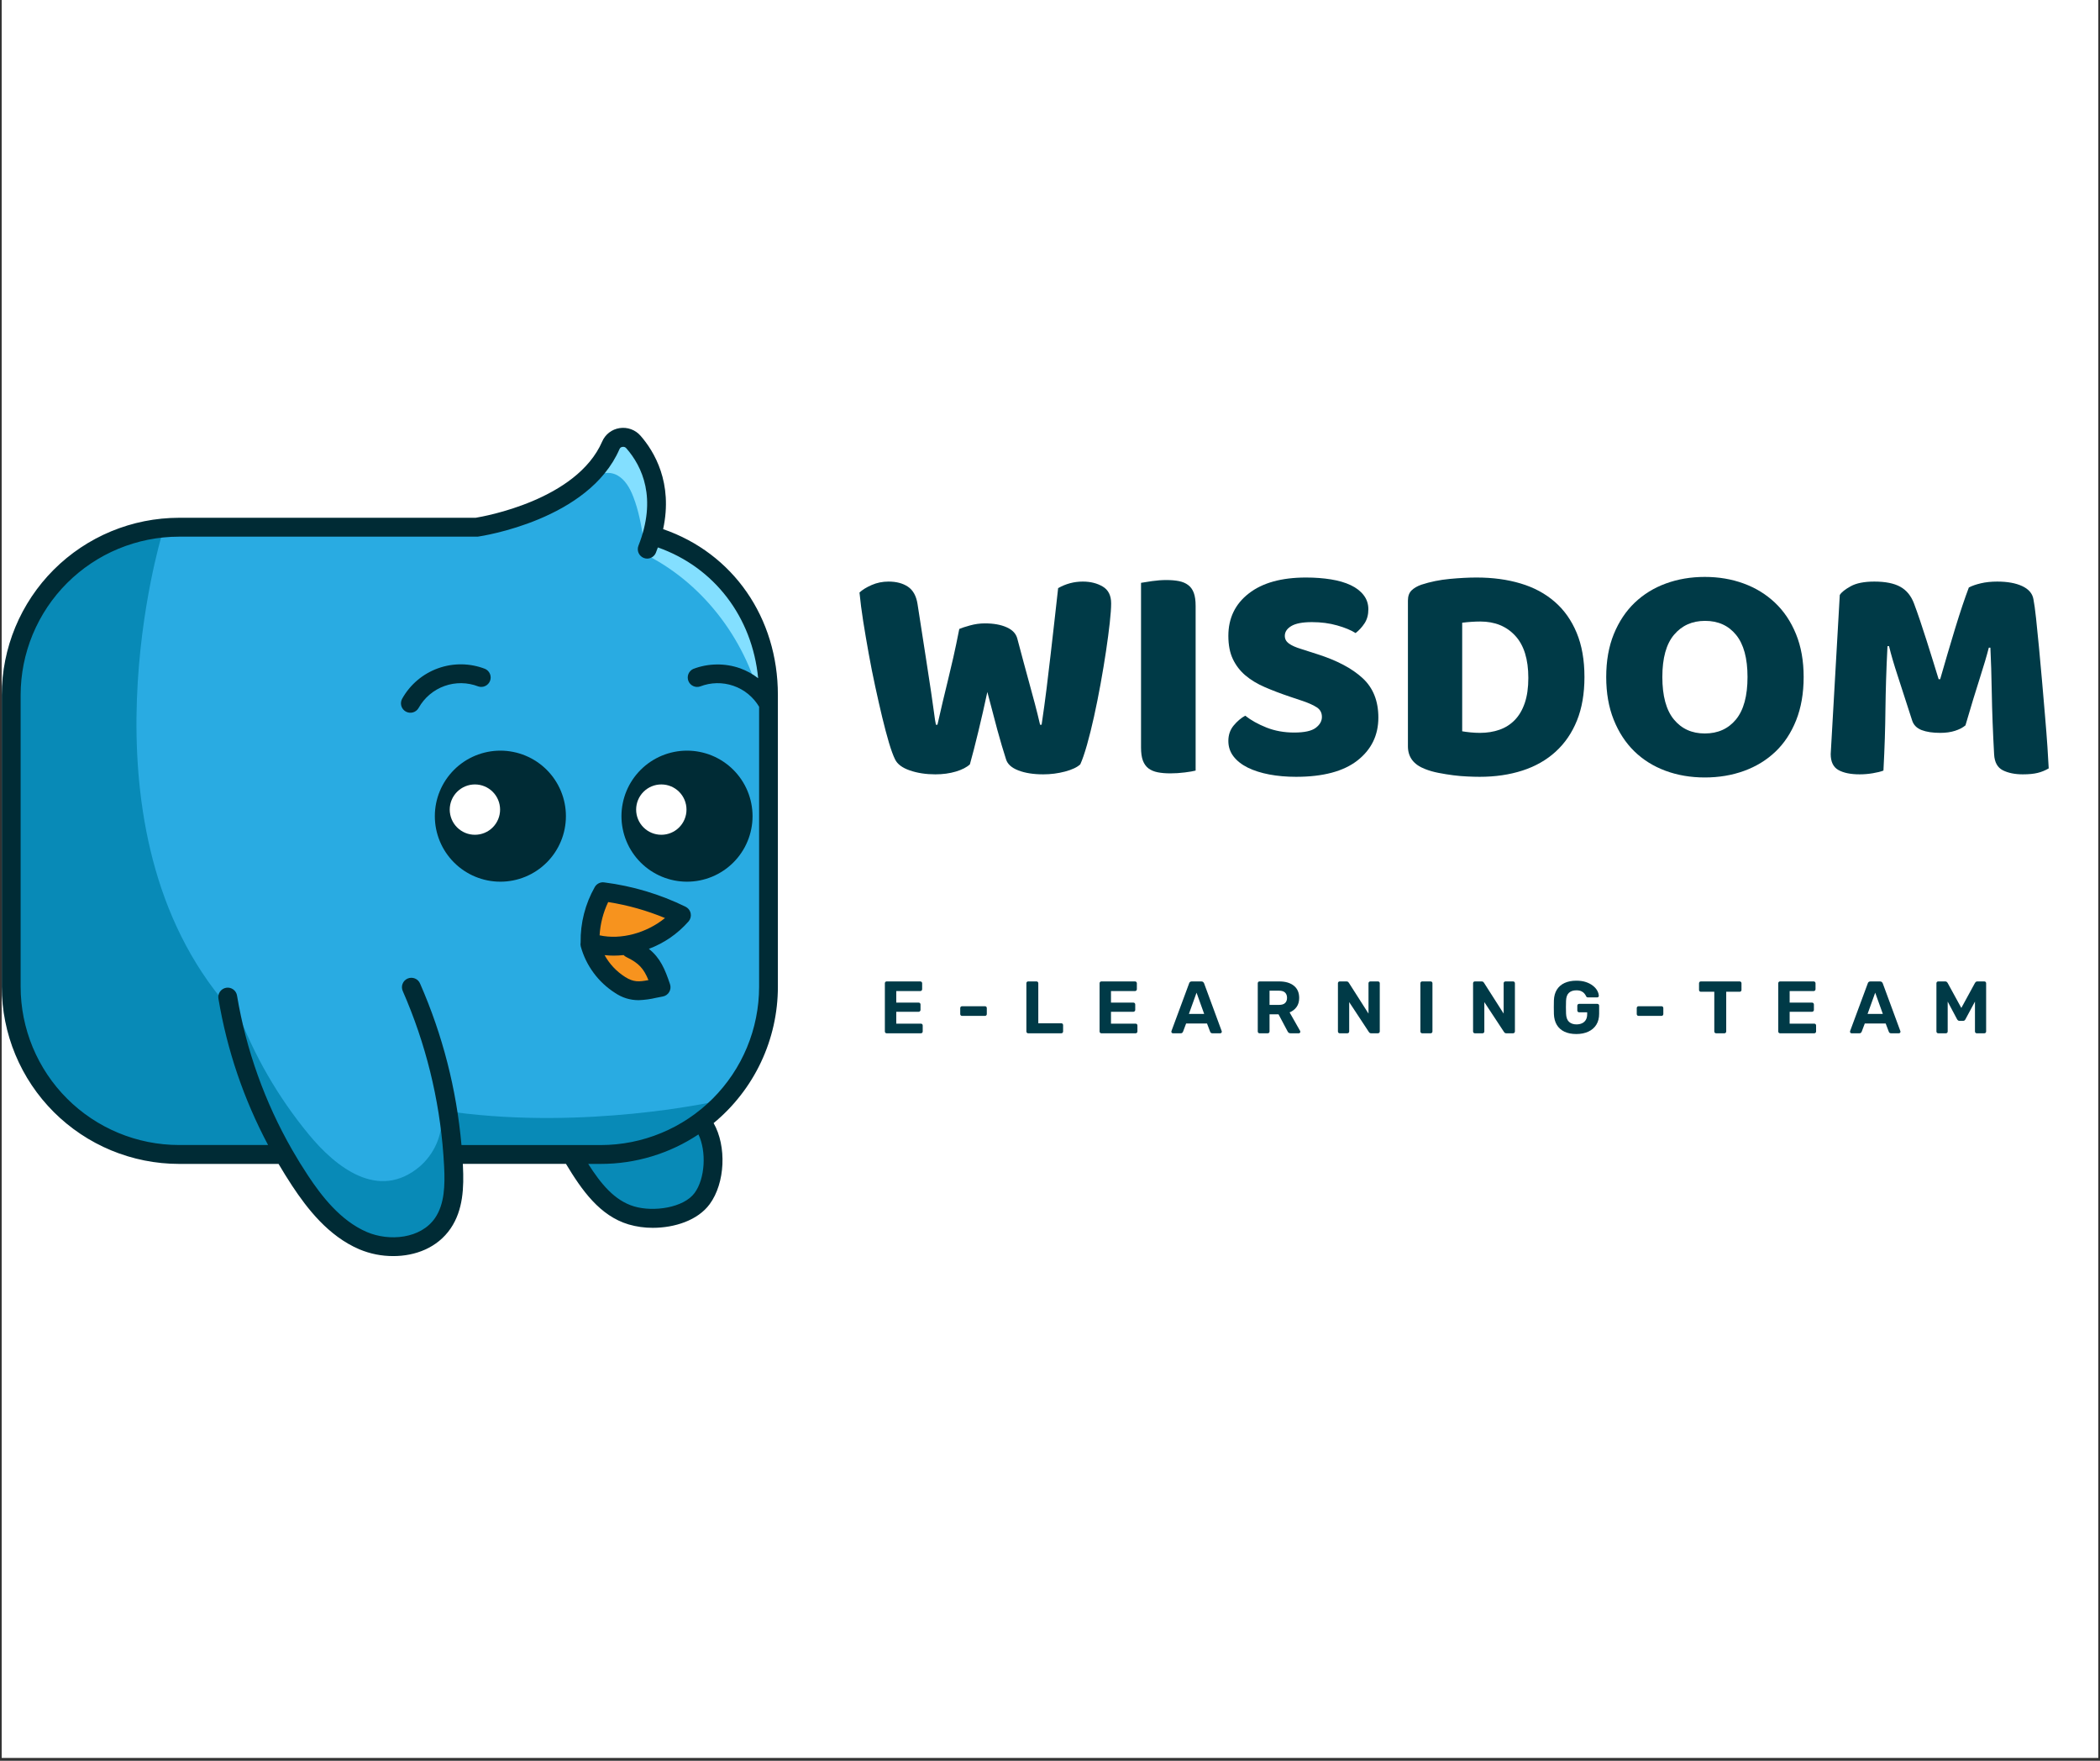 <svg xmlns="http://www.w3.org/2000/svg" xmlns:xlink="http://www.w3.org/1999/xlink" width="940" zoomAndPan="magnify" viewBox="0 0 705 591" height="788" preserveAspectRatio="xMidYMid meet" version="1.0"><rect x="0" y="0" width="705" height="591" fill="#333333" stroke="none"/><defs><g/><clipPath id="8e6c76192b"><path d="M 0.594 0 L 704.402 0 L 704.402 590 L 0.594 590 Z M 0.594 0 " clip-rule="nonzero"/></clipPath><clipPath id="f7c67c2484"><path d="M 0.594 143.172 L 261.156 143.172 L 261.156 421.699 L 0.594 421.699 Z M 0.594 143.172 " clip-rule="nonzero"/></clipPath></defs><g clip-path="url(#8e6c76192b)"><path fill="#ffffff" d="M 0.594 0 L 704.406 0 L 704.406 590 L 0.594 590 Z M 0.594 0 " fill-opacity="1" fill-rule="nonzero"/><path fill="#ffffff" d="M 0.594 0 L 704.406 0 L 704.406 590 L 0.594 590 Z M 0.594 0 " fill-opacity="1" fill-rule="nonzero"/></g><g fill="#003a47" fill-opacity="1"><g transform="translate(285.934, 259.062)"><g><path d="M 36.109 -47.953 C 36.879 -48.297 38.082 -48.691 39.719 -49.141 C 41.363 -49.598 43.023 -49.828 44.703 -49.828 C 47.629 -49.828 50.066 -49.391 52.016 -48.516 C 53.973 -47.648 55.164 -46.379 55.594 -44.703 C 56.352 -41.836 57.066 -39.164 57.734 -36.688 C 58.398 -34.207 59.047 -31.832 59.672 -29.562 C 60.297 -27.301 60.906 -25.051 61.5 -22.812 C 62.094 -20.582 62.672 -18.25 63.234 -15.812 L 63.75 -15.812 C 64.383 -20.062 64.941 -24.125 65.422 -28 C 65.91 -31.875 66.363 -35.676 66.781 -39.406 C 67.207 -43.145 67.629 -46.844 68.047 -50.5 C 68.461 -54.164 68.879 -57.883 69.297 -61.656 C 71.879 -63.125 74.641 -63.859 77.578 -63.859 C 80.16 -63.859 82.391 -63.301 84.266 -62.188 C 86.148 -61.07 87.094 -59.188 87.094 -56.531 C 87.094 -55 86.938 -52.816 86.625 -49.984 C 86.312 -47.16 85.895 -44.004 85.375 -40.516 C 84.852 -37.023 84.242 -33.359 83.547 -29.516 C 82.848 -25.68 82.113 -22.02 81.344 -18.531 C 80.57 -15.039 79.785 -11.879 78.984 -9.047 C 78.18 -6.223 77.43 -4.047 76.734 -2.516 C 75.691 -1.535 73.984 -0.727 71.609 -0.094 C 69.234 0.531 66.789 0.844 64.281 0.844 C 61 0.844 58.223 0.406 55.953 -0.469 C 53.68 -1.344 52.301 -2.582 51.812 -4.188 C 50.906 -6.977 49.926 -10.289 48.875 -14.125 C 47.832 -17.969 46.719 -22.191 45.531 -26.797 C 44.562 -22.266 43.551 -17.832 42.5 -13.5 C 41.457 -9.176 40.516 -5.516 39.672 -2.516 C 38.629 -1.535 37.062 -0.727 34.969 -0.094 C 32.875 0.531 30.57 0.844 28.062 0.844 C 24.914 0.844 22.066 0.406 19.516 -0.469 C 16.973 -1.344 15.316 -2.582 14.547 -4.188 C 13.922 -5.445 13.238 -7.312 12.5 -9.781 C 11.77 -12.258 11.02 -15.086 10.25 -18.266 C 9.488 -21.441 8.707 -24.879 7.906 -28.578 C 7.102 -32.273 6.367 -35.973 5.703 -39.672 C 5.035 -43.367 4.422 -46.977 3.859 -50.5 C 3.305 -54.031 2.891 -57.258 2.609 -60.188 C 3.586 -61.102 4.945 -61.941 6.688 -62.703 C 8.438 -63.473 10.328 -63.859 12.359 -63.859 C 15.004 -63.859 17.18 -63.281 18.891 -62.125 C 20.598 -60.977 21.664 -59.047 22.094 -56.328 C 23.207 -49.203 24.129 -43.266 24.859 -38.516 C 25.598 -33.773 26.191 -29.883 26.641 -26.844 C 27.098 -23.812 27.43 -21.457 27.641 -19.781 C 27.848 -18.102 28.055 -16.781 28.266 -15.812 L 28.781 -15.812 C 29.414 -18.602 30.008 -21.18 30.562 -23.547 C 31.125 -25.922 31.703 -28.312 32.297 -30.719 C 32.891 -33.133 33.5 -35.719 34.125 -38.469 C 34.75 -41.227 35.41 -44.391 36.109 -47.953 Z M 36.109 -47.953 "/></g></g></g><g fill="#003a47" fill-opacity="1"><g transform="translate(376.264, 259.062)"><g><path d="M 25.125 -0.422 C 24.352 -0.211 23.145 -0.004 21.5 0.203 C 19.863 0.41 18.242 0.516 16.641 0.516 C 15.035 0.516 13.625 0.395 12.406 0.156 C 11.188 -0.082 10.156 -0.516 9.312 -1.141 C 8.477 -1.773 7.848 -2.648 7.422 -3.766 C 7.004 -4.879 6.797 -6.348 6.797 -8.172 L 6.797 -63.438 C 7.566 -63.582 8.789 -63.773 10.469 -64.016 C 12.145 -64.254 13.75 -64.375 15.281 -64.375 C 16.883 -64.375 18.297 -64.254 19.516 -64.016 C 20.742 -63.773 21.773 -63.336 22.609 -62.703 C 23.453 -62.078 24.082 -61.207 24.5 -60.094 C 24.914 -58.977 25.125 -57.508 25.125 -55.688 Z M 25.125 -0.422 "/></g></g></g><g fill="#003a47" fill-opacity="1"><g transform="translate(408.189, 259.062)"><g><path d="M 24.812 -25.234 C 21.738 -26.273 18.945 -27.336 16.438 -28.422 C 13.926 -29.504 11.758 -30.812 9.938 -32.344 C 8.125 -33.883 6.711 -35.719 5.703 -37.844 C 4.691 -39.969 4.188 -42.566 4.188 -45.641 C 4.188 -51.578 6.473 -56.32 11.047 -59.875 C 15.617 -63.438 22.02 -65.219 30.25 -65.219 C 33.25 -65.219 36.039 -65.008 38.625 -64.594 C 41.207 -64.176 43.422 -63.531 45.266 -62.656 C 47.117 -61.781 48.566 -60.66 49.609 -59.297 C 50.66 -57.941 51.188 -56.359 51.188 -54.547 C 51.188 -52.723 50.766 -51.164 49.922 -49.875 C 49.086 -48.594 48.082 -47.492 46.906 -46.578 C 45.363 -47.555 43.301 -48.41 40.719 -49.141 C 38.133 -49.879 35.312 -50.25 32.25 -50.25 C 29.102 -50.25 26.797 -49.812 25.328 -48.938 C 23.867 -48.062 23.141 -46.961 23.141 -45.641 C 23.141 -44.598 23.594 -43.742 24.5 -43.078 C 25.406 -42.41 26.766 -41.801 28.578 -41.25 L 34.125 -39.469 C 40.688 -37.375 45.727 -34.703 49.25 -31.453 C 52.781 -28.211 54.547 -23.801 54.547 -18.219 C 54.547 -12.281 52.207 -7.477 47.531 -3.812 C 42.852 -0.156 35.977 1.672 26.906 1.672 C 23.695 1.672 20.711 1.41 17.953 0.891 C 15.191 0.367 12.781 -0.395 10.719 -1.406 C 8.664 -2.426 7.062 -3.688 5.906 -5.188 C 4.758 -6.688 4.188 -8.41 4.188 -10.359 C 4.188 -12.391 4.781 -14.117 5.969 -15.547 C 7.156 -16.973 8.445 -18.07 9.844 -18.844 C 11.789 -17.312 14.176 -15.984 17 -14.859 C 19.832 -13.742 22.926 -13.188 26.281 -13.188 C 29.695 -13.188 32.102 -13.707 33.5 -14.75 C 34.895 -15.801 35.594 -17.023 35.594 -18.422 C 35.594 -19.816 35.035 -20.879 33.922 -21.609 C 32.805 -22.348 31.234 -23.066 29.203 -23.766 Z M 24.812 -25.234 "/></g></g></g><g fill="#003a47" fill-opacity="1"><g transform="translate(465.862, 259.062)"><g><path d="M 25.016 -13.609 C 25.785 -13.473 26.727 -13.348 27.844 -13.234 C 28.957 -13.129 30.004 -13.078 30.984 -13.078 C 33.359 -13.078 35.539 -13.426 37.531 -14.125 C 39.52 -14.82 41.227 -15.906 42.656 -17.375 C 44.094 -18.844 45.211 -20.742 46.016 -23.078 C 46.816 -25.422 47.219 -28.234 47.219 -31.516 C 47.219 -37.797 45.75 -42.52 42.812 -45.688 C 39.883 -48.863 35.977 -50.453 31.094 -50.453 C 30.113 -50.453 29.117 -50.414 28.109 -50.344 C 27.098 -50.281 26.066 -50.18 25.016 -50.047 Z M 30.875 1.672 C 29.695 1.672 28.336 1.633 26.797 1.562 C 25.266 1.5 23.676 1.363 22.031 1.156 C 20.395 0.945 18.754 0.68 17.109 0.359 C 15.473 0.047 13.957 -0.383 12.562 -0.938 C 8.719 -2.406 6.797 -4.953 6.797 -8.578 L 6.797 -57.469 C 6.797 -58.938 7.195 -60.07 8 -60.875 C 8.812 -61.676 9.914 -62.32 11.312 -62.812 C 14.312 -63.789 17.484 -64.438 20.828 -64.75 C 24.18 -65.062 27.18 -65.219 29.828 -65.219 C 35.273 -65.219 40.211 -64.551 44.641 -63.219 C 49.078 -61.895 52.883 -59.852 56.062 -57.094 C 59.238 -54.344 61.695 -50.875 63.438 -46.688 C 65.188 -42.5 66.062 -37.547 66.062 -31.828 C 66.062 -26.242 65.223 -21.375 63.547 -17.219 C 61.867 -13.062 59.477 -9.57 56.375 -6.75 C 53.27 -3.926 49.551 -1.816 45.219 -0.422 C 40.895 0.973 36.113 1.672 30.875 1.672 Z M 30.875 1.672 "/></g></g></g><g fill="#003a47" fill-opacity="1"><g transform="translate(535.573, 259.062)"><g><path d="M 3.656 -31.828 C 3.656 -37.266 4.508 -42.078 6.219 -46.266 C 7.938 -50.453 10.273 -53.957 13.234 -56.781 C 16.203 -59.613 19.691 -61.758 23.703 -63.219 C 27.723 -64.688 32.07 -65.422 36.75 -65.422 C 41.426 -65.422 45.77 -64.688 49.781 -63.219 C 53.789 -61.758 57.297 -59.613 60.297 -56.781 C 63.297 -53.957 65.648 -50.453 67.359 -46.266 C 69.078 -42.078 69.938 -37.266 69.938 -31.828 C 69.938 -26.379 69.098 -21.539 67.422 -17.312 C 65.742 -13.094 63.422 -9.57 60.453 -6.75 C 57.484 -3.926 53.973 -1.781 49.922 -0.312 C 45.879 1.156 41.488 1.891 36.75 1.891 C 32 1.891 27.598 1.141 23.547 -0.359 C 19.504 -1.859 16.016 -4.039 13.078 -6.906 C 10.148 -9.77 7.848 -13.297 6.172 -17.484 C 4.492 -21.672 3.656 -26.453 3.656 -31.828 Z M 22.5 -31.828 C 22.5 -25.473 23.789 -20.723 26.375 -17.578 C 28.957 -14.441 32.414 -12.875 36.75 -12.875 C 41.145 -12.875 44.633 -14.441 47.219 -17.578 C 49.801 -20.723 51.094 -25.473 51.094 -31.828 C 51.094 -38.109 49.816 -42.816 47.266 -45.953 C 44.711 -49.098 41.238 -50.672 36.844 -50.672 C 32.52 -50.672 29.047 -49.113 26.422 -46 C 23.805 -42.895 22.5 -38.172 22.5 -31.828 Z M 22.5 -31.828 "/></g></g></g><g fill="#003a47" fill-opacity="1"><g transform="translate(609.157, 259.062)"><g><path d="M 50.672 -15.594 C 49.766 -14.832 48.594 -14.223 47.156 -13.766 C 45.727 -13.305 44.07 -13.078 42.188 -13.078 C 39.676 -13.078 37.598 -13.391 35.953 -14.016 C 34.316 -14.648 33.254 -15.734 32.766 -17.266 C 30.805 -23.41 29.195 -28.383 27.938 -32.188 C 26.688 -35.988 25.711 -39.32 25.016 -42.188 L 24.5 -42.188 C 24.289 -38.07 24.133 -34.32 24.031 -30.938 C 23.926 -27.551 23.852 -24.25 23.812 -21.031 C 23.781 -17.82 23.711 -14.578 23.609 -11.297 C 23.504 -8.023 23.348 -4.398 23.141 -0.422 C 22.234 -0.066 21.047 0.227 19.578 0.469 C 18.109 0.719 16.641 0.844 15.172 0.844 C 12.109 0.844 9.719 0.352 8 -0.625 C 6.289 -1.602 5.438 -3.383 5.438 -5.969 L 8.484 -59.359 C 9.035 -60.266 10.254 -61.238 12.141 -62.281 C 14.023 -63.332 16.676 -63.859 20.094 -63.859 C 23.789 -63.859 26.688 -63.281 28.781 -62.125 C 30.875 -60.977 32.41 -59.113 33.391 -56.531 C 34.023 -54.852 34.707 -52.93 35.438 -50.766 C 36.164 -48.609 36.895 -46.379 37.625 -44.078 C 38.363 -41.773 39.082 -39.488 39.781 -37.219 C 40.477 -34.945 41.109 -32.906 41.672 -31.094 L 42.188 -31.094 C 43.863 -36.957 45.535 -42.629 47.203 -48.109 C 48.879 -53.586 50.414 -58.176 51.812 -61.875 C 52.863 -62.426 54.207 -62.895 55.844 -63.281 C 57.488 -63.664 59.32 -63.859 61.344 -63.859 C 64.758 -63.859 67.551 -63.352 69.719 -62.344 C 71.883 -61.332 73.141 -59.883 73.484 -58 C 73.766 -56.602 74.062 -54.457 74.375 -51.562 C 74.688 -48.664 75.016 -45.398 75.359 -41.766 C 75.711 -38.141 76.062 -34.301 76.406 -30.25 C 76.758 -26.207 77.094 -22.316 77.406 -18.578 C 77.727 -14.848 77.992 -11.426 78.203 -8.312 C 78.41 -5.207 78.551 -2.82 78.625 -1.156 C 77.438 -0.457 76.195 0.047 74.906 0.359 C 73.613 0.68 71.957 0.844 69.938 0.844 C 67.281 0.844 65.047 0.391 63.234 -0.516 C 61.422 -1.43 60.441 -3.211 60.297 -5.859 C 59.879 -13.461 59.617 -20.301 59.516 -26.375 C 59.41 -32.445 59.254 -37.547 59.047 -41.672 L 58.516 -41.672 C 57.816 -38.941 56.805 -35.52 55.484 -31.406 C 54.16 -27.289 52.555 -22.02 50.672 -15.594 Z M 50.672 -15.594 "/></g></g></g><g fill="#003a47" fill-opacity="1"><g transform="translate(295.219, 346.817)"><g><path d="M 2.438 0 C 2.27 0 2.129 -0.055 2.016 -0.172 C 1.898 -0.285 1.844 -0.438 1.844 -0.625 L 1.844 -16.797 C 1.844 -16.973 1.898 -17.117 2.016 -17.234 C 2.129 -17.348 2.27 -17.406 2.438 -17.406 L 13.734 -17.406 C 13.91 -17.406 14.055 -17.348 14.172 -17.234 C 14.297 -17.117 14.359 -16.973 14.359 -16.797 L 14.359 -14.797 C 14.359 -14.617 14.297 -14.469 14.172 -14.344 C 14.055 -14.227 13.91 -14.172 13.734 -14.172 L 5.672 -14.172 L 5.672 -10.297 L 13.188 -10.297 C 13.363 -10.297 13.508 -10.238 13.625 -10.125 C 13.75 -10.008 13.812 -9.859 13.812 -9.672 L 13.812 -7.828 C 13.812 -7.672 13.75 -7.531 13.625 -7.406 C 13.508 -7.281 13.363 -7.219 13.188 -7.219 L 5.672 -7.219 L 5.672 -3.234 L 13.938 -3.234 C 14.113 -3.234 14.258 -3.176 14.375 -3.062 C 14.488 -2.945 14.547 -2.797 14.547 -2.609 L 14.547 -0.625 C 14.547 -0.438 14.488 -0.285 14.375 -0.172 C 14.258 -0.055 14.113 0 13.938 0 Z M 2.438 0 "/></g></g></g><g fill="#003a47" fill-opacity="1"><g transform="translate(320.863, 346.817)"><g><path d="M 2.094 -5.844 C 1.926 -5.844 1.785 -5.898 1.672 -6.016 C 1.555 -6.129 1.5 -6.281 1.5 -6.469 L 1.5 -8.453 C 1.5 -8.641 1.555 -8.789 1.672 -8.906 C 1.785 -9.02 1.926 -9.078 2.094 -9.078 L 9.828 -9.078 C 9.992 -9.078 10.133 -9.02 10.25 -8.906 C 10.363 -8.789 10.422 -8.641 10.422 -8.453 L 10.422 -6.469 C 10.422 -6.281 10.363 -6.129 10.25 -6.016 C 10.133 -5.898 9.992 -5.844 9.828 -5.844 Z M 2.094 -5.844 "/></g></g></g><g fill="#003a47" fill-opacity="1"><g transform="translate(342.727, 346.817)"><g><path d="M 2.438 0 C 2.27 0 2.129 -0.055 2.016 -0.172 C 1.898 -0.285 1.844 -0.438 1.844 -0.625 L 1.844 -16.797 C 1.844 -16.973 1.898 -17.117 2.016 -17.234 C 2.129 -17.348 2.27 -17.406 2.438 -17.406 L 5.25 -17.406 C 5.414 -17.406 5.555 -17.348 5.672 -17.234 C 5.785 -17.117 5.844 -16.973 5.844 -16.797 L 5.844 -3.359 L 13.562 -3.359 C 13.738 -3.359 13.883 -3.301 14 -3.188 C 14.113 -3.07 14.172 -2.922 14.172 -2.734 L 14.172 -0.625 C 14.172 -0.438 14.113 -0.285 14 -0.172 C 13.883 -0.055 13.738 0 13.562 0 Z M 2.438 0 "/></g></g></g><g fill="#003a47" fill-opacity="1"><g transform="translate(367.302, 346.817)"><g><path d="M 2.438 0 C 2.27 0 2.129 -0.055 2.016 -0.172 C 1.898 -0.285 1.844 -0.438 1.844 -0.625 L 1.844 -16.797 C 1.844 -16.973 1.898 -17.117 2.016 -17.234 C 2.129 -17.348 2.27 -17.406 2.438 -17.406 L 13.734 -17.406 C 13.91 -17.406 14.055 -17.348 14.172 -17.234 C 14.297 -17.117 14.359 -16.973 14.359 -16.797 L 14.359 -14.797 C 14.359 -14.617 14.297 -14.469 14.172 -14.344 C 14.055 -14.227 13.91 -14.172 13.734 -14.172 L 5.672 -14.172 L 5.672 -10.297 L 13.188 -10.297 C 13.363 -10.297 13.508 -10.238 13.625 -10.125 C 13.75 -10.008 13.812 -9.859 13.812 -9.672 L 13.812 -7.828 C 13.812 -7.672 13.75 -7.531 13.625 -7.406 C 13.508 -7.281 13.363 -7.219 13.188 -7.219 L 5.672 -7.219 L 5.672 -3.234 L 13.938 -3.234 C 14.113 -3.234 14.258 -3.176 14.375 -3.062 C 14.488 -2.945 14.547 -2.797 14.547 -2.609 L 14.547 -0.625 C 14.547 -0.438 14.488 -0.285 14.375 -0.172 C 14.258 -0.055 14.113 0 13.938 0 Z M 2.438 0 "/></g></g></g><g fill="#003a47" fill-opacity="1"><g transform="translate(392.946, 346.817)"><g><path d="M 0.828 0 C 0.672 0 0.539 -0.051 0.438 -0.156 C 0.344 -0.27 0.297 -0.391 0.297 -0.516 C 0.297 -0.598 0.305 -0.676 0.328 -0.75 L 6.25 -16.734 C 6.289 -16.922 6.383 -17.078 6.531 -17.203 C 6.688 -17.336 6.895 -17.406 7.156 -17.406 L 10.344 -17.406 C 10.613 -17.406 10.82 -17.336 10.969 -17.203 C 11.113 -17.078 11.223 -16.922 11.297 -16.734 L 17.188 -0.75 C 17.219 -0.676 17.234 -0.598 17.234 -0.516 C 17.234 -0.391 17.18 -0.27 17.078 -0.156 C 16.973 -0.051 16.844 0 16.688 0 L 14.078 0 C 13.848 0 13.672 -0.055 13.547 -0.172 C 13.43 -0.285 13.359 -0.395 13.328 -0.5 L 12.266 -3.281 L 5.25 -3.281 L 4.203 -0.5 C 4.148 -0.395 4.07 -0.285 3.969 -0.172 C 3.863 -0.055 3.688 0 3.438 0 Z M 6.188 -6.5 L 11.312 -6.5 L 8.75 -13.625 Z M 6.188 -6.5 "/></g></g></g><g fill="#003a47" fill-opacity="1"><g transform="translate(420.405, 346.817)"><g><path d="M 2.438 0 C 2.27 0 2.129 -0.055 2.016 -0.172 C 1.898 -0.285 1.844 -0.438 1.844 -0.625 L 1.844 -16.797 C 1.844 -16.973 1.898 -17.117 2.016 -17.234 C 2.129 -17.348 2.27 -17.406 2.438 -17.406 L 9.047 -17.406 C 11.117 -17.406 12.754 -16.926 13.953 -15.969 C 15.148 -15.02 15.75 -13.648 15.75 -11.859 C 15.75 -10.648 15.457 -9.641 14.875 -8.828 C 14.289 -8.016 13.508 -7.41 12.531 -7.016 L 16.062 -0.797 C 16.113 -0.691 16.141 -0.598 16.141 -0.516 C 16.141 -0.391 16.086 -0.27 15.984 -0.156 C 15.879 -0.051 15.758 0 15.625 0 L 12.828 0 C 12.535 0 12.312 -0.078 12.156 -0.234 C 12.008 -0.391 11.906 -0.535 11.844 -0.672 L 8.812 -6.375 L 5.797 -6.375 L 5.797 -0.625 C 5.797 -0.438 5.738 -0.285 5.625 -0.172 C 5.508 -0.055 5.359 0 5.172 0 Z M 5.797 -9.531 L 9 -9.531 C 9.895 -9.531 10.562 -9.734 11 -10.141 C 11.445 -10.555 11.672 -11.141 11.672 -11.891 C 11.672 -12.641 11.453 -13.227 11.016 -13.656 C 10.586 -14.082 9.914 -14.297 9 -14.297 L 5.797 -14.297 Z M 5.797 -9.531 "/></g></g></g><g fill="#003a47" fill-opacity="1"><g transform="translate(447.318, 346.817)"><g><path d="M 2.438 0 C 2.27 0 2.129 -0.055 2.016 -0.172 C 1.898 -0.285 1.844 -0.438 1.844 -0.625 L 1.844 -16.797 C 1.844 -16.973 1.898 -17.117 2.016 -17.234 C 2.129 -17.348 2.27 -17.406 2.438 -17.406 L 4.719 -17.406 C 4.969 -17.406 5.148 -17.348 5.266 -17.234 C 5.391 -17.117 5.469 -17.031 5.5 -16.969 L 12.109 -6.609 L 12.109 -16.797 C 12.109 -16.973 12.164 -17.117 12.281 -17.234 C 12.406 -17.348 12.555 -17.406 12.734 -17.406 L 15.266 -17.406 C 15.453 -17.406 15.602 -17.348 15.719 -17.234 C 15.832 -17.117 15.891 -16.973 15.891 -16.797 L 15.891 -0.625 C 15.891 -0.457 15.832 -0.312 15.719 -0.188 C 15.602 -0.062 15.453 0 15.266 0 L 12.984 0 C 12.734 0 12.551 -0.062 12.438 -0.188 C 12.32 -0.312 12.25 -0.398 12.219 -0.453 L 5.625 -10.469 L 5.625 -0.625 C 5.625 -0.438 5.566 -0.285 5.453 -0.172 C 5.336 -0.055 5.188 0 5 0 Z M 2.438 0 "/></g></g></g><g fill="#003a47" fill-opacity="1"><g transform="translate(475.002, 346.817)"><g><path d="M 2.438 0 C 2.27 0 2.129 -0.055 2.016 -0.172 C 1.898 -0.285 1.844 -0.438 1.844 -0.625 L 1.844 -16.797 C 1.844 -16.973 1.898 -17.117 2.016 -17.234 C 2.129 -17.348 2.27 -17.406 2.438 -17.406 L 5.297 -17.406 C 5.461 -17.406 5.602 -17.348 5.719 -17.234 C 5.832 -17.117 5.891 -16.973 5.891 -16.797 L 5.891 -0.625 C 5.891 -0.438 5.832 -0.285 5.719 -0.172 C 5.602 -0.055 5.461 0 5.297 0 Z M 2.438 0 "/></g></g></g><g fill="#003a47" fill-opacity="1"><g transform="translate(492.687, 346.817)"><g><path d="M 2.438 0 C 2.27 0 2.129 -0.055 2.016 -0.172 C 1.898 -0.285 1.844 -0.438 1.844 -0.625 L 1.844 -16.797 C 1.844 -16.973 1.898 -17.117 2.016 -17.234 C 2.129 -17.348 2.27 -17.406 2.438 -17.406 L 4.719 -17.406 C 4.969 -17.406 5.148 -17.348 5.266 -17.234 C 5.391 -17.117 5.469 -17.031 5.5 -16.969 L 12.109 -6.609 L 12.109 -16.797 C 12.109 -16.973 12.164 -17.117 12.281 -17.234 C 12.406 -17.348 12.555 -17.406 12.734 -17.406 L 15.266 -17.406 C 15.453 -17.406 15.602 -17.348 15.719 -17.234 C 15.832 -17.117 15.891 -16.973 15.891 -16.797 L 15.891 -0.625 C 15.891 -0.457 15.832 -0.312 15.719 -0.188 C 15.602 -0.062 15.453 0 15.266 0 L 12.984 0 C 12.734 0 12.551 -0.062 12.438 -0.188 C 12.32 -0.312 12.25 -0.398 12.219 -0.453 L 5.625 -10.469 L 5.625 -0.625 C 5.625 -0.438 5.566 -0.285 5.453 -0.172 C 5.336 -0.055 5.188 0 5 0 Z M 2.438 0 "/></g></g></g><g fill="#003a47" fill-opacity="1"><g transform="translate(520.37, 346.817)"><g><path d="M 8.828 0.25 C 7.273 0.25 5.945 -0.008 4.844 -0.531 C 3.738 -1.051 2.883 -1.812 2.281 -2.812 C 1.676 -3.82 1.348 -5.039 1.297 -6.469 C 1.273 -7.176 1.266 -7.938 1.266 -8.75 C 1.266 -9.562 1.273 -10.332 1.297 -11.062 C 1.348 -12.457 1.676 -13.645 2.281 -14.625 C 2.883 -15.602 3.742 -16.352 4.859 -16.875 C 5.984 -17.395 7.305 -17.656 8.828 -17.656 C 10.055 -17.656 11.133 -17.5 12.062 -17.188 C 12.988 -16.875 13.77 -16.461 14.406 -15.953 C 15.051 -15.453 15.535 -14.898 15.859 -14.297 C 16.18 -13.703 16.352 -13.125 16.375 -12.562 C 16.375 -12.414 16.32 -12.289 16.219 -12.188 C 16.113 -12.094 15.984 -12.047 15.828 -12.047 L 12.734 -12.047 C 12.566 -12.047 12.438 -12.078 12.344 -12.141 C 12.258 -12.203 12.18 -12.301 12.109 -12.438 C 11.992 -12.719 11.805 -13.016 11.547 -13.328 C 11.297 -13.648 10.953 -13.91 10.516 -14.109 C 10.086 -14.316 9.523 -14.422 8.828 -14.422 C 7.785 -14.422 6.961 -14.145 6.359 -13.594 C 5.754 -13.051 5.426 -12.164 5.375 -10.938 C 5.32 -9.52 5.32 -8.07 5.375 -6.594 C 5.426 -5.312 5.766 -4.391 6.391 -3.828 C 7.023 -3.266 7.852 -2.984 8.875 -2.984 C 9.562 -2.984 10.172 -3.102 10.703 -3.344 C 11.242 -3.582 11.672 -3.953 11.984 -4.453 C 12.305 -4.961 12.469 -5.617 12.469 -6.422 L 12.469 -7.047 L 9.75 -7.047 C 9.582 -7.047 9.441 -7.102 9.328 -7.219 C 9.211 -7.344 9.156 -7.488 9.156 -7.656 L 9.156 -9.25 C 9.156 -9.438 9.211 -9.586 9.328 -9.703 C 9.441 -9.816 9.582 -9.875 9.75 -9.875 L 15.875 -9.875 C 16.051 -9.875 16.195 -9.816 16.312 -9.703 C 16.426 -9.586 16.484 -9.438 16.484 -9.25 L 16.484 -6.547 C 16.484 -5.117 16.172 -3.898 15.547 -2.891 C 14.922 -1.879 14.031 -1.102 12.875 -0.562 C 11.719 -0.02 10.367 0.25 8.828 0.25 Z M 8.828 0.25 "/></g></g></g><g fill="#003a47" fill-opacity="1"><g transform="translate(547.979, 346.817)"><g><path d="M 2.094 -5.844 C 1.926 -5.844 1.785 -5.898 1.672 -6.016 C 1.555 -6.129 1.5 -6.281 1.5 -6.469 L 1.5 -8.453 C 1.5 -8.641 1.555 -8.789 1.672 -8.906 C 1.785 -9.02 1.926 -9.078 2.094 -9.078 L 9.828 -9.078 C 9.992 -9.078 10.133 -9.02 10.25 -8.906 C 10.363 -8.789 10.422 -8.641 10.422 -8.453 L 10.422 -6.469 C 10.422 -6.281 10.363 -6.129 10.25 -6.016 C 10.133 -5.898 9.992 -5.844 9.828 -5.844 Z M 2.094 -5.844 "/></g></g></g><g fill="#003a47" fill-opacity="1"><g transform="translate(569.843, 346.817)"><g><path d="M 6.297 0 C 6.109 0 5.957 -0.055 5.844 -0.172 C 5.727 -0.285 5.672 -0.438 5.672 -0.625 L 5.672 -13.938 L 1.141 -13.938 C 0.973 -13.938 0.832 -13.992 0.719 -14.109 C 0.602 -14.223 0.547 -14.367 0.547 -14.547 L 0.547 -16.797 C 0.547 -16.973 0.602 -17.117 0.719 -17.234 C 0.832 -17.348 0.973 -17.406 1.141 -17.406 L 14.172 -17.406 C 14.359 -17.406 14.508 -17.348 14.625 -17.234 C 14.738 -17.117 14.797 -16.973 14.797 -16.797 L 14.797 -14.547 C 14.797 -14.367 14.738 -14.223 14.625 -14.109 C 14.508 -13.992 14.359 -13.938 14.172 -13.938 L 9.672 -13.938 L 9.672 -0.625 C 9.672 -0.438 9.613 -0.285 9.5 -0.172 C 9.383 -0.055 9.234 0 9.047 0 Z M 6.297 0 "/></g></g></g><g fill="#003a47" fill-opacity="1"><g transform="translate(595.139, 346.817)"><g><path d="M 2.438 0 C 2.27 0 2.129 -0.055 2.016 -0.172 C 1.898 -0.285 1.844 -0.438 1.844 -0.625 L 1.844 -16.797 C 1.844 -16.973 1.898 -17.117 2.016 -17.234 C 2.129 -17.348 2.27 -17.406 2.438 -17.406 L 13.734 -17.406 C 13.91 -17.406 14.055 -17.348 14.172 -17.234 C 14.297 -17.117 14.359 -16.973 14.359 -16.797 L 14.359 -14.797 C 14.359 -14.617 14.297 -14.469 14.172 -14.344 C 14.055 -14.227 13.91 -14.172 13.734 -14.172 L 5.672 -14.172 L 5.672 -10.297 L 13.188 -10.297 C 13.363 -10.297 13.508 -10.238 13.625 -10.125 C 13.75 -10.008 13.812 -9.859 13.812 -9.672 L 13.812 -7.828 C 13.812 -7.672 13.75 -7.531 13.625 -7.406 C 13.508 -7.281 13.363 -7.219 13.188 -7.219 L 5.672 -7.219 L 5.672 -3.234 L 13.938 -3.234 C 14.113 -3.234 14.258 -3.176 14.375 -3.062 C 14.488 -2.945 14.547 -2.797 14.547 -2.609 L 14.547 -0.625 C 14.547 -0.438 14.488 -0.285 14.375 -0.172 C 14.258 -0.055 14.113 0 13.938 0 Z M 2.438 0 "/></g></g></g><g fill="#003a47" fill-opacity="1"><g transform="translate(620.783, 346.817)"><g><path d="M 0.828 0 C 0.672 0 0.539 -0.051 0.438 -0.156 C 0.344 -0.27 0.297 -0.391 0.297 -0.516 C 0.297 -0.598 0.305 -0.676 0.328 -0.75 L 6.25 -16.734 C 6.289 -16.922 6.383 -17.078 6.531 -17.203 C 6.688 -17.336 6.895 -17.406 7.156 -17.406 L 10.344 -17.406 C 10.613 -17.406 10.82 -17.336 10.969 -17.203 C 11.113 -17.078 11.223 -16.922 11.297 -16.734 L 17.188 -0.75 C 17.219 -0.676 17.234 -0.598 17.234 -0.516 C 17.234 -0.391 17.18 -0.27 17.078 -0.156 C 16.973 -0.051 16.844 0 16.688 0 L 14.078 0 C 13.848 0 13.672 -0.055 13.547 -0.172 C 13.43 -0.285 13.359 -0.395 13.328 -0.5 L 12.266 -3.281 L 5.25 -3.281 L 4.203 -0.5 C 4.148 -0.395 4.07 -0.285 3.969 -0.172 C 3.863 -0.055 3.688 0 3.438 0 Z M 6.188 -6.5 L 11.312 -6.5 L 8.75 -13.625 Z M 6.188 -6.5 "/></g></g></g><g fill="#003a47" fill-opacity="1"><g transform="translate(648.243, 346.817)"><g><path d="M 2.469 0 C 2.281 0 2.129 -0.055 2.016 -0.172 C 1.898 -0.285 1.844 -0.438 1.844 -0.625 L 1.844 -16.797 C 1.844 -16.973 1.898 -17.117 2.016 -17.234 C 2.129 -17.348 2.281 -17.406 2.469 -17.406 L 4.797 -17.406 C 5.047 -17.406 5.234 -17.336 5.359 -17.203 C 5.484 -17.078 5.562 -16.984 5.594 -16.922 L 10.203 -8.5 L 14.797 -16.922 C 14.828 -16.984 14.906 -17.078 15.031 -17.203 C 15.156 -17.336 15.344 -17.406 15.594 -17.406 L 17.906 -17.406 C 18.094 -17.406 18.242 -17.348 18.359 -17.234 C 18.473 -17.117 18.531 -16.973 18.531 -16.797 L 18.531 -0.625 C 18.531 -0.438 18.473 -0.285 18.359 -0.172 C 18.242 -0.055 18.094 0 17.906 0 L 15.375 0 C 15.207 0 15.066 -0.055 14.953 -0.172 C 14.836 -0.285 14.781 -0.438 14.781 -0.625 L 14.781 -10.641 L 11.609 -4.75 C 11.547 -4.602 11.445 -4.469 11.312 -4.344 C 11.188 -4.227 11.004 -4.172 10.766 -4.172 L 9.609 -4.172 C 9.391 -4.172 9.211 -4.227 9.078 -4.344 C 8.941 -4.469 8.832 -4.602 8.75 -4.75 L 5.625 -10.641 L 5.625 -0.625 C 5.625 -0.438 5.566 -0.285 5.453 -0.172 C 5.336 -0.055 5.188 0 5 0 Z M 2.469 0 "/></g></g></g><path fill="#f7931e" d="M 210.711 320.438 C 210.32 320.25 210.012 319.969 209.781 319.605 C 208.52 319.766 207.25 319.848 205.977 319.852 C 204.441 319.852 202.914 319.727 201.395 319.473 C 202.254 321.363 203.363 323.09 204.727 324.656 C 206.086 326.223 207.641 327.566 209.391 328.68 C 212.797 330.82 214.883 330.457 218.938 329.645 C 217.184 325.016 215.52 322.734 210.711 320.438 Z M 210.711 320.438 " fill-opacity="1" fill-rule="nonzero"/><path fill="#088ab7" d="M 201.668 389.758 L 195.84 389.758 C 200.414 397.164 205.359 403.625 212.625 405.793 C 219.5 407.836 229.934 406.359 233.906 400.957 C 237.879 395.559 238.25 385.344 234.781 379.477 C 232.359 381.145 229.828 382.621 227.184 383.902 C 224.539 385.188 221.816 386.266 219.008 387.137 C 216.199 388.008 213.344 388.664 210.438 389.105 C 207.531 389.543 204.609 389.762 201.668 389.758 Z M 201.668 389.758 " fill-opacity="1" fill-rule="nonzero"/><path fill="#f7931e" d="M 200.363 314.645 C 208.395 316.691 218.25 313.93 224.934 307.836 C 218.113 304.859 211.023 302.828 203.66 301.742 C 201.621 305.805 200.523 310.105 200.363 314.645 Z M 200.363 314.645 " fill-opacity="1" fill-rule="nonzero"/><path fill="#29abe2" d="M 220.281 182.551 C 220.004 183.395 219.695 184.246 219.355 185.109 C 219.188 185.543 218.91 185.887 218.523 186.148 C 218.141 186.41 217.715 186.543 217.25 186.543 C 216.965 186.543 216.691 186.492 216.43 186.387 C 216.152 186.273 215.906 186.113 215.695 185.902 C 215.48 185.691 215.316 185.449 215.199 185.176 C 215.082 184.902 215.02 184.617 215.016 184.316 C 215.012 184.02 215.062 183.73 215.172 183.453 C 221.633 167.074 216.449 156.129 210.961 149.836 C 210.695 149.531 210.371 149.309 209.992 149.168 C 209.613 149.031 209.223 148.992 208.82 149.055 C 208.445 149.105 208.105 149.246 207.801 149.473 C 207.496 149.703 207.27 149.992 207.117 150.34 C 197.016 173.637 161.703 178.977 160.23 179.191 L 160.109 179.191 C 160.059 179.195 160.004 179.195 159.949 179.191 L 60.082 179.191 C 58.312 179.191 56.543 179.281 54.781 179.457 C 53.02 179.633 51.273 179.895 49.535 180.238 C 47.801 180.586 46.086 181.016 44.391 181.531 C 42.695 182.047 41.031 182.645 39.398 183.32 C 37.762 184 36.164 184.758 34.602 185.59 C 33.043 186.426 31.527 187.336 30.055 188.32 C 28.582 189.305 27.164 190.355 25.793 191.48 C 24.426 192.602 23.117 193.789 21.863 195.043 C 20.613 196.293 19.426 197.602 18.301 198.969 C 17.18 200.34 16.125 201.758 15.141 203.23 C 14.16 204.699 13.25 206.215 12.414 207.777 C 11.582 209.336 10.824 210.934 10.145 212.57 C 9.469 214.203 8.871 215.867 8.359 217.562 C 7.844 219.254 7.414 220.969 7.066 222.703 C 6.719 224.441 6.461 226.188 6.285 227.949 C 6.109 229.711 6.023 231.477 6.023 233.246 L 6.023 331.23 C 6.023 332.996 6.113 334.762 6.289 336.523 C 6.465 338.281 6.727 340.031 7.074 341.766 C 7.418 343.5 7.852 345.211 8.367 346.902 C 8.879 348.598 9.477 350.258 10.156 351.895 C 10.836 353.527 11.59 355.125 12.426 356.684 C 13.262 358.242 14.172 359.758 15.152 361.227 C 16.137 362.699 17.191 364.117 18.316 365.484 C 19.438 366.852 20.625 368.16 21.875 369.41 C 23.129 370.66 24.438 371.848 25.805 372.969 C 27.172 374.09 28.594 375.145 30.066 376.129 C 31.535 377.109 33.051 378.02 34.613 378.852 C 36.172 379.688 37.77 380.445 39.406 381.121 C 41.039 381.797 42.703 382.395 44.398 382.91 C 46.09 383.426 47.805 383.855 49.539 384.199 C 51.277 384.547 53.023 384.809 54.785 384.984 C 56.547 385.156 58.312 385.246 60.082 385.246 L 91.5 385.246 C 87.262 377.434 83.691 369.324 80.793 360.922 C 77.895 352.516 75.711 343.934 74.234 335.168 C 74.211 334.883 74.238 334.605 74.32 334.332 C 74.398 334.059 74.527 333.812 74.703 333.586 C 74.875 333.359 75.086 333.176 75.328 333.031 C 75.574 332.883 75.836 332.785 76.117 332.738 C 76.398 332.691 76.676 332.695 76.957 332.754 C 77.234 332.812 77.492 332.918 77.73 333.074 C 77.973 333.227 78.172 333.422 78.34 333.652 C 78.504 333.883 78.625 334.137 78.695 334.41 C 80.234 343.555 82.566 352.492 85.691 361.223 C 88.82 369.953 92.691 378.34 97.309 386.383 C 98.965 389.289 100.75 392.188 102.605 394.988 C 107.215 401.957 113.68 410.457 122.793 414.348 C 130.621 417.691 141.746 416.707 146.809 409.293 C 150.141 404.406 150.316 397.883 150 391.562 C 149.941 390.262 149.859 388.969 149.762 387.672 C 149.066 378.129 147.57 368.719 145.273 359.43 C 142.973 350.145 139.906 341.121 136.07 332.359 C 135.914 332.078 135.824 331.781 135.797 331.461 C 135.77 331.145 135.805 330.836 135.91 330.531 C 136.012 330.23 136.172 329.961 136.387 329.727 C 136.602 329.492 136.855 329.312 137.148 329.184 C 137.441 329.055 137.746 328.992 138.066 328.992 C 138.387 328.996 138.691 329.059 138.98 329.191 C 139.273 329.32 139.527 329.504 139.742 329.738 C 139.957 329.977 140.113 330.246 140.215 330.547 C 144.012 339.223 147.074 348.148 149.406 357.328 C 151.734 366.508 153.301 375.812 154.098 385.246 L 201.668 385.246 C 203.438 385.246 205.203 385.156 206.965 384.984 C 208.727 384.809 210.473 384.547 212.211 384.199 C 213.945 383.855 215.66 383.426 217.352 382.91 C 219.047 382.395 220.711 381.797 222.344 381.121 C 223.98 380.445 225.578 379.688 227.137 378.852 C 228.699 378.02 230.215 377.109 231.684 376.129 C 233.156 375.145 234.578 374.09 235.945 372.969 C 237.312 371.848 238.621 370.66 239.875 369.41 C 241.125 368.16 242.312 366.852 243.434 365.484 C 244.559 364.117 245.613 362.699 246.598 361.227 C 247.578 359.758 248.488 358.242 249.324 356.684 C 250.16 355.125 250.914 353.527 251.594 351.895 C 252.273 350.258 252.871 348.598 253.383 346.906 C 253.898 345.211 254.332 343.5 254.676 341.766 C 255.023 340.031 255.285 338.281 255.461 336.523 C 255.637 334.762 255.727 332.996 255.727 331.23 L 255.727 233.246 C 255.727 209.484 241.855 189.715 220.281 182.551 Z M 230.5 308.66 C 228.547 310.871 226.34 312.789 223.871 314.41 C 221.406 316.031 218.77 317.301 215.961 318.215 C 220.633 321.355 222.258 325.191 224.113 330.633 C 224.219 330.945 224.254 331.262 224.219 331.59 C 224.184 331.918 224.086 332.219 223.918 332.504 C 223.75 332.785 223.535 333.023 223.266 333.211 C 222.996 333.398 222.699 333.523 222.379 333.582 C 221.59 333.73 220.852 333.879 220.145 334.02 C 218.242 334.473 216.309 334.734 214.352 334.805 C 211.656 334.785 209.199 334.02 206.973 332.504 C 205.625 331.645 204.367 330.668 203.199 329.574 C 202.035 328.484 200.977 327.297 200.027 326.008 C 199.078 324.723 198.254 323.363 197.559 321.926 C 196.859 320.488 196.297 319 195.871 317.457 C 195.789 317.105 195.789 316.75 195.871 316.398 C 195.871 316.398 195.871 316.398 195.871 316.363 C 195.82 313.188 196.184 310.059 196.969 306.977 C 197.75 303.898 198.926 300.973 200.492 298.207 C 200.723 297.805 201.043 297.5 201.457 297.293 C 201.871 297.086 202.305 297.012 202.766 297.074 C 212.227 298.289 221.242 300.984 229.82 305.16 C 229.973 305.234 230.117 305.332 230.25 305.441 C 230.379 305.551 230.5 305.676 230.602 305.812 C 230.707 305.949 230.793 306.098 230.863 306.254 C 230.934 306.41 230.988 306.574 231.02 306.742 C 231.055 306.91 231.066 307.082 231.062 307.254 C 231.055 307.426 231.031 307.598 230.988 307.762 C 230.945 307.93 230.883 308.09 230.801 308.242 C 230.723 308.395 230.625 308.535 230.512 308.664 Z M 230.5 308.66 " fill-opacity="1" fill-rule="nonzero"/><path fill="#29abe2" d="M 229.781 305.152 C 221.203 300.977 212.188 298.281 202.723 297.066 C 202.266 297.008 201.828 297.082 201.414 297.289 C 201 297.496 200.68 297.801 200.453 298.203 C 198.887 300.969 197.711 303.891 196.93 306.973 C 196.145 310.051 195.777 313.18 195.832 316.359 C 195.832 316.359 195.832 316.359 195.832 316.391 C 195.746 316.746 195.746 317.098 195.832 317.453 C 196.258 318.996 196.82 320.492 197.523 321.934 C 198.223 323.375 199.047 324.738 200 326.027 C 200.953 327.316 202.016 328.508 203.188 329.602 C 204.359 330.695 205.617 331.672 206.973 332.535 C 209.199 334.047 211.656 334.812 214.352 334.832 C 216.297 334.762 218.223 334.5 220.117 334.047 C 220.82 333.906 221.559 333.758 222.348 333.613 C 222.672 333.551 222.969 333.426 223.234 333.238 C 223.504 333.051 223.723 332.816 223.891 332.531 C 224.055 332.25 224.156 331.945 224.191 331.617 C 224.227 331.293 224.191 330.973 224.086 330.66 C 222.23 325.219 220.605 321.387 215.934 318.242 C 218.746 317.328 221.391 316.055 223.863 314.43 C 226.332 312.805 228.547 310.879 230.5 308.66 C 230.613 308.527 230.711 308.387 230.789 308.234 C 230.871 308.082 230.934 307.922 230.977 307.758 C 231.02 307.59 231.047 307.422 231.051 307.25 C 231.055 307.078 231.043 306.906 231.008 306.738 C 230.977 306.566 230.922 306.406 230.852 306.25 C 230.781 306.09 230.695 305.945 230.59 305.805 C 230.488 305.668 230.367 305.547 230.238 305.434 C 230.105 305.324 229.961 305.23 229.809 305.152 Z M 218.938 329.645 C 214.883 330.457 212.773 330.82 209.391 328.68 C 207.641 327.566 206.086 326.227 204.727 324.66 C 203.367 323.098 202.258 321.371 201.395 319.484 C 202.914 319.738 204.441 319.863 205.977 319.863 C 207.25 319.859 208.52 319.777 209.781 319.613 C 210.012 319.98 210.32 320.258 210.711 320.449 C 215.52 322.734 217.184 325.016 218.938 329.645 Z M 200.363 314.645 C 200.527 310.113 201.625 305.824 203.66 301.77 C 211.023 302.859 218.113 304.891 224.934 307.863 C 218.25 313.93 208.395 316.691 200.363 314.645 Z M 200.363 314.645 " fill-opacity="1" fill-rule="nonzero"/><path fill="#088ab7" d="M 54.348 179.52 C 52.707 179.695 51.078 179.949 49.461 180.273 C 47.844 180.602 46.242 181 44.664 181.469 C 43.082 181.941 41.527 182.484 39.992 183.098 C 38.461 183.715 36.961 184.395 35.492 185.148 C 34.023 185.898 32.594 186.715 31.199 187.598 C 29.805 188.48 28.453 189.422 27.145 190.43 C 25.84 191.434 24.578 192.496 23.367 193.617 C 22.156 194.738 21 195.914 19.898 197.141 C 18.793 198.363 17.75 199.641 16.762 200.961 C 15.777 202.281 14.852 203.648 13.992 205.055 C 13.129 206.461 12.332 207.902 11.602 209.383 C 10.875 210.859 10.215 212.371 9.621 213.91 C 9.031 215.449 8.508 217.012 8.062 218.602 C 7.613 220.188 7.238 221.789 6.934 223.414 C 6.633 225.035 6.406 226.664 6.254 228.309 C 6.102 229.949 6.023 231.594 6.023 233.246 L 6.023 331.23 C 6.023 332.996 6.113 334.762 6.289 336.523 C 6.465 338.281 6.727 340.031 7.074 341.766 C 7.418 343.5 7.852 345.211 8.367 346.902 C 8.879 348.598 9.477 350.258 10.156 351.895 C 10.836 353.527 11.59 355.125 12.426 356.684 C 13.262 358.242 14.172 359.758 15.152 361.227 C 16.137 362.699 17.191 364.117 18.316 365.484 C 19.438 366.852 20.625 368.16 21.875 369.41 C 23.129 370.66 24.438 371.848 25.805 372.969 C 27.172 374.09 28.594 375.145 30.066 376.129 C 31.535 377.109 33.051 378.02 34.613 378.852 C 36.172 379.688 37.77 380.445 39.406 381.121 C 41.039 381.797 42.703 382.395 44.398 382.91 C 46.09 383.426 47.805 383.855 49.539 384.199 C 51.277 384.547 53.023 384.809 54.785 384.984 C 56.547 385.156 58.312 385.246 60.082 385.246 L 91.5 385.246 C 87.262 377.434 83.691 369.324 80.793 360.922 C 77.895 352.516 75.711 343.934 74.234 335.168 C 25.391 274.867 54.312 179.641 54.348 179.52 Z M 54.348 179.52 " fill-opacity="1" fill-rule="nonzero"/><path fill="#088ab7" d="M 239.402 369.852 C 239.027 369.93 196.828 379.16 152.656 373.312 C 153.27 377.281 153.758 381.254 154.098 385.227 L 201.668 385.227 C 205.16 385.227 208.621 384.895 212.051 384.223 C 215.48 383.551 218.812 382.559 222.047 381.242 C 225.281 379.922 228.359 378.305 231.277 376.387 C 234.199 374.473 236.906 372.293 239.402 369.852 Z M 239.402 369.852 " fill-opacity="1" fill-rule="nonzero"/><path fill="#088ab7" d="M 150 391.539 C 149.941 390.242 149.859 388.945 149.762 387.648 C 149.449 383.352 148.961 379.086 148.324 374.848 C 148.359 376.43 148.219 377.992 147.906 379.543 C 147.594 381.09 147.117 382.59 146.473 384.031 C 145.828 385.477 145.039 386.832 144.094 388.102 C 143.152 389.371 142.086 390.523 140.887 391.559 C 127.051 403.195 112.703 391.785 103.543 380.629 C 93.25 368.082 85.258 354.211 79.559 339.02 C 82.891 355.766 88.809 371.547 97.309 386.359 C 98.965 389.266 100.75 392.164 102.605 394.969 C 107.215 401.934 113.68 410.434 122.793 414.324 C 130.621 417.668 141.746 416.688 146.809 409.27 C 150.141 404.402 150.316 397.879 150 391.539 Z M 150 391.539 " fill-opacity="1" fill-rule="nonzero"/><path fill="#83dfff" d="M 255.727 233.246 C 255.727 209.496 241.859 189.727 220.305 182.562 C 220.023 183.406 219.715 184.258 219.379 185.121 C 219.223 185.512 218.977 185.832 218.641 186.086 C 218.305 186.336 217.926 186.484 217.508 186.523 C 236.891 196.555 251 215.805 255.727 237.016 Z M 255.727 233.246 " fill-opacity="1" fill-rule="nonzero"/><path fill="#83dfff" d="M 210.961 149.84 C 210.695 149.535 210.371 149.312 209.992 149.176 C 209.613 149.035 209.223 148.996 208.82 149.059 C 208.445 149.109 208.105 149.25 207.801 149.48 C 207.496 149.711 207.27 149.996 207.117 150.348 C 205.676 153.621 203.766 156.598 201.391 159.277 C 202.328 158.871 203.312 158.688 204.332 158.73 C 205.355 158.773 206.32 159.035 207.219 159.52 C 209.91 161.008 211.508 163.895 212.613 166.762 C 214.379 171.301 215.27 176.168 216.02 181.008 C 221.102 165.973 216.172 155.809 210.961 149.84 Z M 210.961 149.84 " fill-opacity="1" fill-rule="nonzero"/><g clip-path="url(#f7c67c2484)"><path fill="#002b35" d="M 222.621 177.602 C 225.988 162.039 219.625 151.504 215.055 146.273 C 214.625 145.777 214.137 145.34 213.598 144.969 C 213.055 144.594 212.477 144.297 211.859 144.07 C 211.238 143.844 210.602 143.699 209.949 143.637 C 209.293 143.574 208.641 143.594 207.992 143.695 C 207.355 143.793 206.742 143.969 206.148 144.219 C 205.559 144.473 205.008 144.793 204.496 145.188 C 203.988 145.578 203.535 146.031 203.137 146.539 C 202.742 147.047 202.418 147.594 202.164 148.184 C 193.621 167.871 162.426 173.344 159.684 173.789 L 60.082 173.789 C 58.133 173.793 56.191 173.891 54.254 174.082 C 52.312 174.273 50.391 174.562 48.48 174.941 C 46.57 175.324 44.684 175.797 42.82 176.363 C 40.957 176.93 39.125 177.586 37.328 178.332 C 35.527 179.078 33.77 179.91 32.051 180.828 C 30.336 181.746 28.668 182.746 27.047 183.828 C 25.43 184.91 23.867 186.07 22.359 187.305 C 20.855 188.539 19.414 189.844 18.035 191.223 C 16.66 192.598 15.352 194.039 14.117 195.543 C 12.883 197.047 11.723 198.609 10.641 200.227 C 9.559 201.848 8.555 203.516 7.637 205.23 C 6.719 206.945 5.887 208.703 5.141 210.5 C 4.395 212.301 3.738 214.129 3.172 215.992 C 2.605 217.855 2.129 219.742 1.75 221.648 C 1.367 223.559 1.082 225.48 0.887 227.418 C 0.695 229.355 0.598 231.297 0.594 233.246 L 0.594 331.23 C 0.598 333.176 0.695 335.117 0.891 337.055 C 1.082 338.988 1.371 340.91 1.754 342.82 C 2.133 344.73 2.609 346.613 3.176 348.477 C 3.742 350.336 4.398 352.168 5.148 353.965 C 5.895 355.762 6.727 357.52 7.645 359.234 C 8.562 360.949 9.566 362.617 10.648 364.234 C 11.73 365.852 12.891 367.414 14.125 368.918 C 15.359 370.422 16.668 371.859 18.043 373.238 C 19.422 374.613 20.863 375.918 22.367 377.152 C 23.875 378.387 25.438 379.547 27.055 380.625 C 28.672 381.707 30.34 382.707 32.059 383.625 C 33.777 384.543 35.535 385.375 37.332 386.121 C 39.129 386.867 40.961 387.523 42.824 388.086 C 44.688 388.652 46.574 389.129 48.484 389.508 C 50.395 389.891 52.316 390.176 54.254 390.367 C 56.191 390.562 58.133 390.66 60.082 390.66 L 93.516 390.66 C 94.965 393.133 96.496 395.586 98.059 397.973 C 103.086 405.578 110.199 414.871 120.641 419.328 C 124.289 420.852 128.09 421.609 132.043 421.598 C 139.371 421.598 146.805 418.859 151.277 412.336 C 155.512 406.121 155.766 398.543 155.41 391.285 L 155.375 390.648 L 190.004 390.648 C 195.301 399.449 201.355 408.09 211.047 410.977 C 213.691 411.746 216.391 412.121 219.141 412.113 C 226.453 412.113 234.246 409.621 238.25 404.168 C 243.473 397.07 243.984 384.727 239.57 376.965 C 241.254 375.578 242.852 374.102 244.371 372.539 C 245.891 370.973 247.32 369.332 248.656 367.609 C 249.996 365.891 251.234 364.102 252.375 362.242 C 253.516 360.387 254.551 358.473 255.48 356.5 C 256.41 354.527 257.227 352.512 257.934 350.453 C 258.641 348.391 259.234 346.297 259.711 344.168 C 260.188 342.043 260.543 339.895 260.785 337.73 C 261.023 335.562 261.145 333.391 261.145 331.211 L 261.145 233.246 C 261.156 207.316 246.09 185.676 222.621 177.602 Z M 233.176 400.426 C 229.535 405.371 219.461 406.883 212.879 404.926 C 206.301 402.969 201.715 397.32 197.473 390.66 L 201.668 390.66 C 207.504 390.664 213.219 389.824 218.805 388.137 C 224.391 386.453 229.617 383.992 234.473 380.762 C 237.211 386.434 236.746 395.602 233.176 400.426 Z M 201.668 384.336 L 154.926 384.336 C 153.242 365.527 148.613 347.473 141.043 330.172 C 140.883 329.777 140.652 329.426 140.348 329.121 C 140.047 328.816 139.699 328.586 139.301 328.422 C 138.906 328.262 138.492 328.184 138.062 328.188 C 137.637 328.191 137.227 328.281 136.832 328.453 C 136.441 328.625 136.098 328.867 135.801 329.176 C 135.508 329.488 135.285 329.844 135.137 330.246 C 134.984 330.645 134.918 331.059 134.938 331.488 C 134.957 331.914 135.059 332.324 135.242 332.711 C 139.059 341.43 142.113 350.406 144.402 359.645 C 146.688 368.887 148.176 378.25 148.863 387.746 C 148.961 389.039 149.039 390.32 149.102 391.613 C 149.41 397.777 149.25 404.125 146.07 408.789 C 141.27 415.824 130.648 416.73 123.156 413.52 C 114.254 409.695 107.883 401.352 103.344 394.484 C 101.5 391.699 99.727 388.812 98.074 385.93 C 93.488 377.93 89.641 369.586 86.535 360.902 C 83.43 352.219 81.113 343.332 79.586 334.234 C 79.527 333.812 79.391 333.414 79.172 333.047 C 78.953 332.68 78.672 332.367 78.324 332.113 C 77.98 331.859 77.598 331.684 77.184 331.582 C 76.766 331.484 76.344 331.469 75.922 331.539 C 75.5 331.613 75.105 331.762 74.746 331.992 C 74.383 332.223 74.082 332.516 73.84 332.867 C 73.594 333.219 73.43 333.605 73.344 334.027 C 73.258 334.445 73.258 334.867 73.344 335.285 C 76.246 352.527 81.797 368.871 89.996 384.316 L 60.082 384.316 C 58.34 384.316 56.605 384.23 54.875 384.055 C 53.141 383.883 51.422 383.629 49.715 383.289 C 48.012 382.945 46.324 382.523 44.66 382.02 C 42.996 381.512 41.359 380.926 39.75 380.258 C 38.145 379.594 36.574 378.852 35.039 378.027 C 33.504 377.207 32.012 376.316 30.566 375.348 C 29.121 374.383 27.723 373.348 26.379 372.242 C 25.031 371.141 23.746 369.973 22.516 368.742 C 21.285 367.516 20.117 366.227 19.012 364.883 C 17.906 363.539 16.871 362.145 15.906 360.699 C 14.938 359.254 14.043 357.762 13.223 356.23 C 12.402 354.695 11.656 353.125 10.988 351.52 C 10.324 349.914 9.734 348.277 9.23 346.613 C 8.723 344.949 8.297 343.266 7.957 341.559 C 7.617 339.855 7.359 338.137 7.188 336.406 C 7.016 334.676 6.926 332.941 6.926 331.199 L 6.926 233.246 C 6.926 231.504 7.016 229.77 7.188 228.039 C 7.359 226.309 7.617 224.59 7.957 222.887 C 8.297 221.18 8.723 219.496 9.23 217.832 C 9.734 216.168 10.324 214.531 10.988 212.926 C 11.656 211.32 12.402 209.75 13.223 208.215 C 14.043 206.684 14.938 205.191 15.906 203.746 C 16.871 202.301 17.906 200.906 19.012 199.562 C 20.117 198.219 21.285 196.93 22.516 195.699 C 23.746 194.473 25.031 193.305 26.379 192.203 C 27.723 191.098 29.121 190.062 30.566 189.098 C 32.012 188.129 33.504 187.234 35.039 186.414 C 36.574 185.594 38.145 184.852 39.75 184.188 C 41.359 183.52 42.996 182.934 44.66 182.426 C 46.324 181.922 48.012 181.5 49.715 181.156 C 51.422 180.816 53.141 180.559 54.875 180.387 C 56.605 180.215 58.34 180.129 60.082 180.129 L 159.93 180.129 C 160.008 180.129 160.082 180.129 160.16 180.129 C 160.242 180.129 160.309 180.129 160.383 180.129 C 161.898 179.91 197.668 174.5 207.969 150.75 C 208.156 150.309 208.488 150.055 208.965 149.996 C 209.492 149.91 209.934 150.07 210.281 150.477 C 215.605 156.582 220.625 167.207 214.332 183.168 C 214.18 183.559 214.105 183.965 214.113 184.383 C 214.121 184.801 214.207 185.203 214.375 185.59 C 214.539 185.973 214.777 186.312 215.078 186.602 C 215.379 186.895 215.727 187.117 216.117 187.27 C 216.48 187.418 216.859 187.492 217.25 187.492 C 217.902 187.492 218.496 187.309 219.035 186.945 C 219.57 186.578 219.961 186.094 220.199 185.488 C 220.43 184.922 220.652 184.316 220.855 183.742 C 239.828 190.41 252.543 207.141 254.523 227.641 C 252.684 226.223 250.668 225.117 248.484 224.32 C 245.926 223.418 243.289 222.988 240.574 223.027 C 237.859 223.062 235.238 223.566 232.703 224.535 C 232.336 224.707 232.016 224.941 231.742 225.234 C 231.465 225.527 231.25 225.863 231.102 226.238 C 230.953 226.613 230.883 227 230.883 227.406 C 230.883 227.809 230.957 228.199 231.105 228.57 C 231.254 228.945 231.469 229.281 231.746 229.574 C 232.023 229.867 232.344 230.098 232.711 230.27 C 233.074 230.441 233.461 230.539 233.863 230.562 C 234.266 230.586 234.66 230.535 235.043 230.406 C 235.93 230.062 236.836 229.797 237.77 229.609 C 238.703 229.426 239.645 229.324 240.598 229.305 C 241.547 229.285 242.492 229.348 243.434 229.496 C 244.371 229.645 245.293 229.871 246.191 230.18 C 247.09 230.488 247.957 230.875 248.789 231.336 C 249.621 231.797 250.406 232.328 251.145 232.93 C 251.879 233.531 252.559 234.191 253.18 234.91 C 253.801 235.629 254.355 236.398 254.844 237.215 L 254.844 331.219 C 254.84 332.957 254.754 334.691 254.582 336.422 C 254.406 338.156 254.152 339.875 253.809 341.578 C 253.469 343.285 253.043 344.969 252.539 346.633 C 252.031 348.301 251.445 349.934 250.777 351.543 C 250.109 353.148 249.367 354.719 248.543 356.254 C 247.723 357.785 246.828 359.277 245.859 360.723 C 244.895 362.168 243.855 363.562 242.75 364.906 C 241.648 366.25 240.48 367.539 239.246 368.77 C 238.016 370 236.727 371.164 235.383 372.27 C 234.039 373.371 232.641 374.406 231.191 375.375 C 229.746 376.34 228.254 377.234 226.719 378.055 C 225.184 378.875 223.613 379.617 222.004 380.281 C 220.398 380.949 218.762 381.535 217.094 382.039 C 215.43 382.547 213.742 382.969 212.035 383.309 C 210.328 383.648 208.609 383.902 206.879 384.074 C 205.145 384.246 203.41 384.332 201.668 384.336 Z M 201.668 384.336 " fill-opacity="1" fill-rule="nonzero"/></g><path fill="#002b35" d="M 189.984 273.941 C 189.984 274.66 189.949 275.379 189.879 276.098 C 189.809 276.812 189.703 277.527 189.562 278.23 C 189.422 278.938 189.246 279.637 189.039 280.324 C 188.828 281.016 188.586 281.691 188.312 282.355 C 188.035 283.023 187.727 283.672 187.387 284.309 C 187.047 284.945 186.68 285.559 186.277 286.16 C 185.879 286.758 185.449 287.336 184.992 287.895 C 184.535 288.449 184.051 288.984 183.543 289.492 C 183.031 290 182.5 290.484 181.941 290.941 C 181.383 291.398 180.805 291.828 180.207 292.227 C 179.609 292.625 178.992 292.996 178.355 293.336 C 177.719 293.676 177.07 293.984 176.402 294.258 C 175.738 294.535 175.059 294.777 174.371 294.984 C 173.68 295.195 172.984 295.371 172.277 295.512 C 171.57 295.652 170.855 295.758 170.141 295.828 C 169.422 295.898 168.703 295.934 167.984 295.934 C 167.262 295.934 166.543 295.898 165.828 295.828 C 165.109 295.758 164.398 295.652 163.691 295.512 C 162.984 295.371 162.285 295.195 161.598 294.984 C 160.906 294.777 160.23 294.535 159.562 294.258 C 158.898 293.984 158.246 293.676 157.609 293.336 C 156.977 292.996 156.359 292.625 155.758 292.227 C 155.16 291.828 154.582 291.398 154.023 290.941 C 153.469 290.484 152.934 290 152.426 289.492 C 151.914 288.984 151.434 288.449 150.977 287.895 C 150.52 287.336 150.09 286.758 149.688 286.16 C 149.289 285.559 148.918 284.945 148.578 284.309 C 148.238 283.672 147.93 283.023 147.656 282.355 C 147.379 281.691 147.137 281.016 146.93 280.324 C 146.719 279.637 146.543 278.938 146.402 278.23 C 146.262 277.527 146.156 276.812 146.086 276.098 C 146.016 275.379 145.98 274.66 145.98 273.941 C 145.98 273.223 146.016 272.504 146.086 271.785 C 146.156 271.07 146.262 270.359 146.402 269.652 C 146.543 268.945 146.719 268.246 146.93 267.559 C 147.137 266.867 147.379 266.191 147.656 265.527 C 147.93 264.859 148.238 264.211 148.578 263.574 C 148.918 262.941 149.289 262.324 149.688 261.723 C 150.09 261.125 150.52 260.547 150.977 259.992 C 151.434 259.434 151.914 258.902 152.426 258.391 C 152.934 257.883 153.469 257.398 154.023 256.941 C 154.582 256.484 155.16 256.059 155.758 255.656 C 156.359 255.258 156.977 254.887 157.609 254.547 C 158.246 254.207 158.898 253.898 159.562 253.625 C 160.23 253.348 160.906 253.105 161.598 252.898 C 162.285 252.688 162.984 252.516 163.691 252.375 C 164.398 252.234 165.109 252.129 165.828 252.055 C 166.543 251.984 167.262 251.949 167.984 251.949 C 168.703 251.949 169.422 251.984 170.141 252.055 C 170.855 252.129 171.57 252.234 172.277 252.375 C 172.984 252.516 173.68 252.688 174.371 252.898 C 175.059 253.105 175.738 253.348 176.402 253.625 C 177.07 253.898 177.719 254.207 178.355 254.547 C 178.992 254.887 179.609 255.258 180.207 255.656 C 180.805 256.059 181.383 256.484 181.941 256.941 C 182.5 257.398 183.031 257.883 183.543 258.391 C 184.051 258.902 184.535 259.434 184.992 259.992 C 185.449 260.547 185.879 261.125 186.277 261.723 C 186.68 262.324 187.047 262.941 187.387 263.574 C 187.727 264.211 188.035 264.859 188.312 265.527 C 188.586 266.191 188.828 266.867 189.039 267.559 C 189.246 268.246 189.422 268.945 189.562 269.652 C 189.703 270.359 189.809 271.07 189.879 271.785 C 189.949 272.504 189.984 273.223 189.984 273.941 Z M 189.984 273.941 " fill-opacity="1" fill-rule="nonzero"/><path fill="#002b35" d="M 252.641 273.941 C 252.641 274.66 252.605 275.379 252.535 276.098 C 252.465 276.812 252.355 277.527 252.215 278.23 C 252.074 278.938 251.902 279.637 251.691 280.324 C 251.484 281.016 251.242 281.691 250.965 282.355 C 250.688 283.023 250.383 283.672 250.043 284.309 C 249.703 284.945 249.332 285.559 248.93 286.16 C 248.531 286.758 248.102 287.336 247.645 287.895 C 247.188 288.449 246.703 288.984 246.195 289.492 C 245.684 290 245.152 290.484 244.594 290.941 C 244.039 291.398 243.461 291.828 242.859 292.227 C 242.262 292.625 241.645 292.996 241.008 293.336 C 240.375 293.676 239.723 293.984 239.059 294.258 C 238.391 294.535 237.715 294.777 237.023 294.984 C 236.336 295.195 235.637 295.371 234.93 295.512 C 234.223 295.652 233.512 295.758 232.793 295.828 C 232.078 295.898 231.355 295.934 230.637 295.934 C 229.918 295.934 229.195 295.898 228.48 295.828 C 227.762 295.758 227.051 295.652 226.344 295.512 C 225.637 295.371 224.938 295.195 224.25 294.984 C 223.559 294.777 222.883 294.535 222.215 294.258 C 221.551 293.984 220.898 293.676 220.266 293.336 C 219.629 292.996 219.012 292.625 218.414 292.227 C 217.812 291.828 217.234 291.398 216.68 290.941 C 216.121 290.484 215.59 290 215.078 289.492 C 214.57 288.984 214.086 288.449 213.629 287.895 C 213.172 287.336 212.742 286.758 212.344 286.16 C 211.941 285.559 211.57 284.945 211.23 284.309 C 210.891 283.672 210.586 283.023 210.309 282.355 C 210.031 281.691 209.789 281.016 209.582 280.324 C 209.371 279.637 209.199 278.938 209.059 278.23 C 208.918 277.527 208.809 276.812 208.738 276.098 C 208.668 275.379 208.633 274.66 208.633 273.941 C 208.633 273.223 208.668 272.504 208.738 271.785 C 208.809 271.07 208.918 270.359 209.059 269.652 C 209.199 268.945 209.371 268.246 209.582 267.559 C 209.789 266.867 210.031 266.191 210.309 265.527 C 210.586 264.859 210.891 264.211 211.23 263.574 C 211.57 262.941 211.941 262.324 212.344 261.723 C 212.742 261.125 213.172 260.547 213.629 259.992 C 214.086 259.434 214.57 258.902 215.078 258.391 C 215.59 257.883 216.121 257.398 216.68 256.941 C 217.234 256.484 217.812 256.059 218.414 255.656 C 219.012 255.258 219.629 254.887 220.266 254.547 C 220.898 254.207 221.551 253.898 222.215 253.625 C 222.883 253.348 223.559 253.105 224.25 252.898 C 224.938 252.688 225.637 252.516 226.344 252.375 C 227.051 252.234 227.762 252.129 228.48 252.055 C 229.195 251.984 229.918 251.949 230.637 251.949 C 231.355 251.949 232.078 251.984 232.793 252.055 C 233.512 252.129 234.223 252.234 234.93 252.375 C 235.637 252.516 236.336 252.688 237.023 252.898 C 237.715 253.105 238.391 253.348 239.059 253.625 C 239.723 253.898 240.375 254.207 241.008 254.547 C 241.645 254.887 242.262 255.258 242.859 255.656 C 243.461 256.059 244.039 256.484 244.594 256.941 C 245.152 257.398 245.684 257.883 246.195 258.391 C 246.703 258.902 247.188 259.434 247.645 259.992 C 248.102 260.547 248.531 261.125 248.93 261.723 C 249.332 262.324 249.703 262.941 250.043 263.574 C 250.383 264.211 250.688 264.859 250.965 265.527 C 251.242 266.191 251.484 266.867 251.691 267.559 C 251.902 268.246 252.074 268.945 252.215 269.652 C 252.355 270.359 252.465 271.07 252.535 271.785 C 252.605 272.504 252.641 273.223 252.641 273.941 Z M 252.641 273.941 " fill-opacity="1" fill-rule="nonzero"/><path fill="#002b35" d="M 230.184 304.348 C 221.52 300.125 212.41 297.398 202.848 296.172 C 202.207 296.082 201.594 296.18 201.016 296.469 C 200.434 296.758 199.984 297.184 199.664 297.75 C 198.062 300.578 196.859 303.566 196.055 306.719 C 195.25 309.867 194.875 313.066 194.926 316.32 C 194.84 316.781 194.855 317.242 194.977 317.695 C 195.418 319.293 196 320.836 196.723 322.324 C 197.449 323.809 198.305 325.219 199.289 326.551 C 200.27 327.883 201.367 329.113 202.578 330.242 C 203.789 331.371 205.094 332.383 206.488 333.27 C 208.867 334.879 211.492 335.691 214.363 335.707 C 216.363 335.637 218.336 335.371 220.281 334.906 C 220.98 334.762 221.719 334.617 222.504 334.473 C 222.727 334.434 222.941 334.367 223.152 334.281 C 223.363 334.195 223.562 334.086 223.75 333.953 C 223.934 333.824 224.105 333.676 224.262 333.508 C 224.414 333.34 224.551 333.16 224.664 332.961 C 224.781 332.766 224.875 332.559 224.945 332.344 C 225.016 332.129 225.062 331.906 225.086 331.68 C 225.109 331.453 225.105 331.227 225.082 331 C 225.055 330.773 225.004 330.555 224.934 330.34 C 223.23 325.277 221.672 321.555 217.84 318.48 C 223.039 316.508 227.477 313.438 231.16 309.273 C 231.316 309.09 231.453 308.891 231.566 308.68 C 231.68 308.465 231.766 308.242 231.828 308.008 C 231.891 307.777 231.926 307.539 231.934 307.297 C 231.941 307.059 231.922 306.816 231.875 306.582 C 231.828 306.344 231.754 306.117 231.652 305.898 C 231.555 305.676 231.43 305.473 231.285 305.281 C 231.137 305.086 230.973 304.914 230.785 304.762 C 230.602 304.609 230.398 304.477 230.184 304.371 Z M 210.312 321.254 C 214.504 323.258 216.137 325.176 217.695 328.965 C 214.457 329.59 212.66 329.68 209.867 327.914 C 206.949 326.055 204.648 323.609 202.969 320.586 C 203.961 320.691 204.957 320.75 205.953 320.754 C 207.094 320.754 208.23 320.691 209.359 320.562 C 209.637 320.855 209.961 321.086 210.324 321.254 Z M 201.293 313.941 C 201.531 310.031 202.488 306.309 204.172 302.77 C 210.746 303.801 217.105 305.59 223.25 308.137 C 217.047 313.18 208.492 315.512 201.305 313.941 Z M 201.293 313.941 " fill-opacity="1" fill-rule="nonzero"/><path fill="#002b35" d="M 160.586 230.406 C 160.973 230.531 161.367 230.578 161.77 230.555 C 162.176 230.527 162.559 230.426 162.926 230.25 C 163.289 230.074 163.609 229.84 163.883 229.543 C 164.16 229.246 164.367 228.906 164.516 228.531 C 164.66 228.152 164.73 227.762 164.727 227.355 C 164.719 226.953 164.641 226.562 164.488 226.188 C 164.332 225.816 164.113 225.484 163.832 225.191 C 163.551 224.902 163.227 224.672 162.855 224.508 C 161.602 224.02 160.316 223.648 158.992 223.391 C 157.672 223.137 156.34 223 154.992 222.98 C 153.648 222.965 152.309 223.066 150.984 223.285 C 149.656 223.508 148.359 223.848 147.09 224.301 C 145.824 224.754 144.605 225.316 143.441 225.988 C 142.273 226.656 141.176 227.426 140.148 228.297 C 139.121 229.164 138.176 230.113 137.32 231.152 C 136.461 232.188 135.703 233.293 135.043 234.465 C 134.828 234.832 134.691 235.223 134.633 235.645 C 134.578 236.066 134.605 236.48 134.715 236.891 C 134.824 237.301 135.012 237.672 135.273 238.008 C 135.531 238.344 135.848 238.617 136.219 238.824 C 136.59 239.031 136.984 239.16 137.406 239.211 C 137.828 239.262 138.242 239.227 138.652 239.109 C 139.059 238.992 139.43 238.801 139.758 238.531 C 140.09 238.266 140.355 237.945 140.559 237.574 C 141.035 236.73 141.578 235.934 142.195 235.188 C 142.812 234.438 143.492 233.754 144.234 233.129 C 144.973 232.504 145.766 231.949 146.605 231.465 C 147.445 230.98 148.32 230.574 149.234 230.25 C 150.145 229.922 151.078 229.68 152.035 229.52 C 152.992 229.363 153.953 229.289 154.926 229.301 C 155.895 229.316 156.855 229.414 157.805 229.602 C 158.758 229.785 159.684 230.055 160.586 230.406 Z M 160.586 230.406 " fill-opacity="1" fill-rule="nonzero"/><path fill="#ffffff" d="M 167.887 271.742 C 167.887 272.297 167.832 272.844 167.723 273.387 C 167.617 273.934 167.457 274.461 167.242 274.973 C 167.031 275.484 166.77 275.973 166.461 276.434 C 166.152 276.895 165.805 277.32 165.41 277.715 C 165.02 278.105 164.59 278.457 164.129 278.766 C 163.668 279.074 163.184 279.332 162.668 279.547 C 162.156 279.758 161.629 279.918 161.082 280.027 C 160.539 280.133 159.988 280.188 159.434 280.188 C 158.879 280.188 158.328 280.133 157.785 280.027 C 157.242 279.918 156.711 279.758 156.199 279.547 C 155.688 279.332 155.199 279.074 154.738 278.766 C 154.277 278.457 153.852 278.105 153.457 277.715 C 153.066 277.32 152.715 276.895 152.406 276.434 C 152.098 275.973 151.836 275.484 151.625 274.973 C 151.414 274.461 151.254 273.934 151.145 273.387 C 151.035 272.844 150.98 272.297 150.98 271.742 C 150.98 271.188 151.035 270.637 151.145 270.094 C 151.254 269.547 151.414 269.02 151.625 268.508 C 151.836 267.996 152.098 267.508 152.406 267.047 C 152.715 266.586 153.066 266.16 153.457 265.766 C 153.852 265.375 154.277 265.023 154.738 264.715 C 155.199 264.406 155.688 264.148 156.199 263.934 C 156.711 263.723 157.242 263.562 157.785 263.453 C 158.328 263.348 158.879 263.293 159.434 263.293 C 159.988 263.293 160.539 263.348 161.082 263.453 C 161.629 263.562 162.156 263.723 162.668 263.934 C 163.184 264.148 163.668 264.406 164.129 264.715 C 164.59 265.023 165.02 265.375 165.41 265.766 C 165.805 266.16 166.152 266.586 166.461 267.047 C 166.77 267.508 167.031 267.996 167.242 268.508 C 167.457 269.02 167.617 269.547 167.723 270.094 C 167.832 270.637 167.887 271.188 167.887 271.742 Z M 167.887 271.742 " fill-opacity="1" fill-rule="nonzero"/><path fill="#ffffff" d="M 230.465 271.742 C 230.465 272.297 230.414 272.844 230.305 273.387 C 230.195 273.934 230.035 274.461 229.824 274.973 C 229.609 275.484 229.352 275.973 229.043 276.434 C 228.734 276.895 228.383 277.32 227.992 277.715 C 227.598 278.105 227.172 278.457 226.711 278.766 C 226.25 279.074 225.762 279.332 225.25 279.547 C 224.734 279.758 224.207 279.918 223.664 280.027 C 223.117 280.133 222.57 280.188 222.016 280.188 C 221.457 280.188 220.91 280.133 220.363 280.027 C 219.82 279.918 219.293 279.758 218.777 279.547 C 218.266 279.332 217.781 279.074 217.316 278.766 C 216.855 278.457 216.43 278.105 216.035 277.715 C 215.645 277.32 215.293 276.895 214.984 276.434 C 214.676 275.973 214.418 275.484 214.203 274.973 C 213.992 274.461 213.832 273.934 213.723 273.387 C 213.617 272.844 213.562 272.297 213.562 271.742 C 213.562 271.188 213.617 270.637 213.723 270.094 C 213.832 269.547 213.992 269.02 214.203 268.508 C 214.418 267.996 214.676 267.508 214.984 267.047 C 215.293 266.586 215.645 266.16 216.035 265.766 C 216.43 265.375 216.855 265.023 217.316 264.715 C 217.781 264.406 218.266 264.148 218.777 263.934 C 219.293 263.723 219.82 263.562 220.363 263.453 C 220.91 263.348 221.457 263.293 222.016 263.293 C 222.57 263.293 223.117 263.348 223.664 263.453 C 224.207 263.562 224.734 263.723 225.25 263.934 C 225.762 264.148 226.25 264.406 226.711 264.715 C 227.172 265.023 227.598 265.375 227.992 265.766 C 228.383 266.16 228.734 266.586 229.043 267.047 C 229.352 267.508 229.609 267.996 229.824 268.508 C 230.035 269.02 230.195 269.547 230.305 270.094 C 230.414 270.637 230.465 271.188 230.465 271.742 Z M 230.465 271.742 " fill-opacity="1" fill-rule="nonzero"/></svg>
